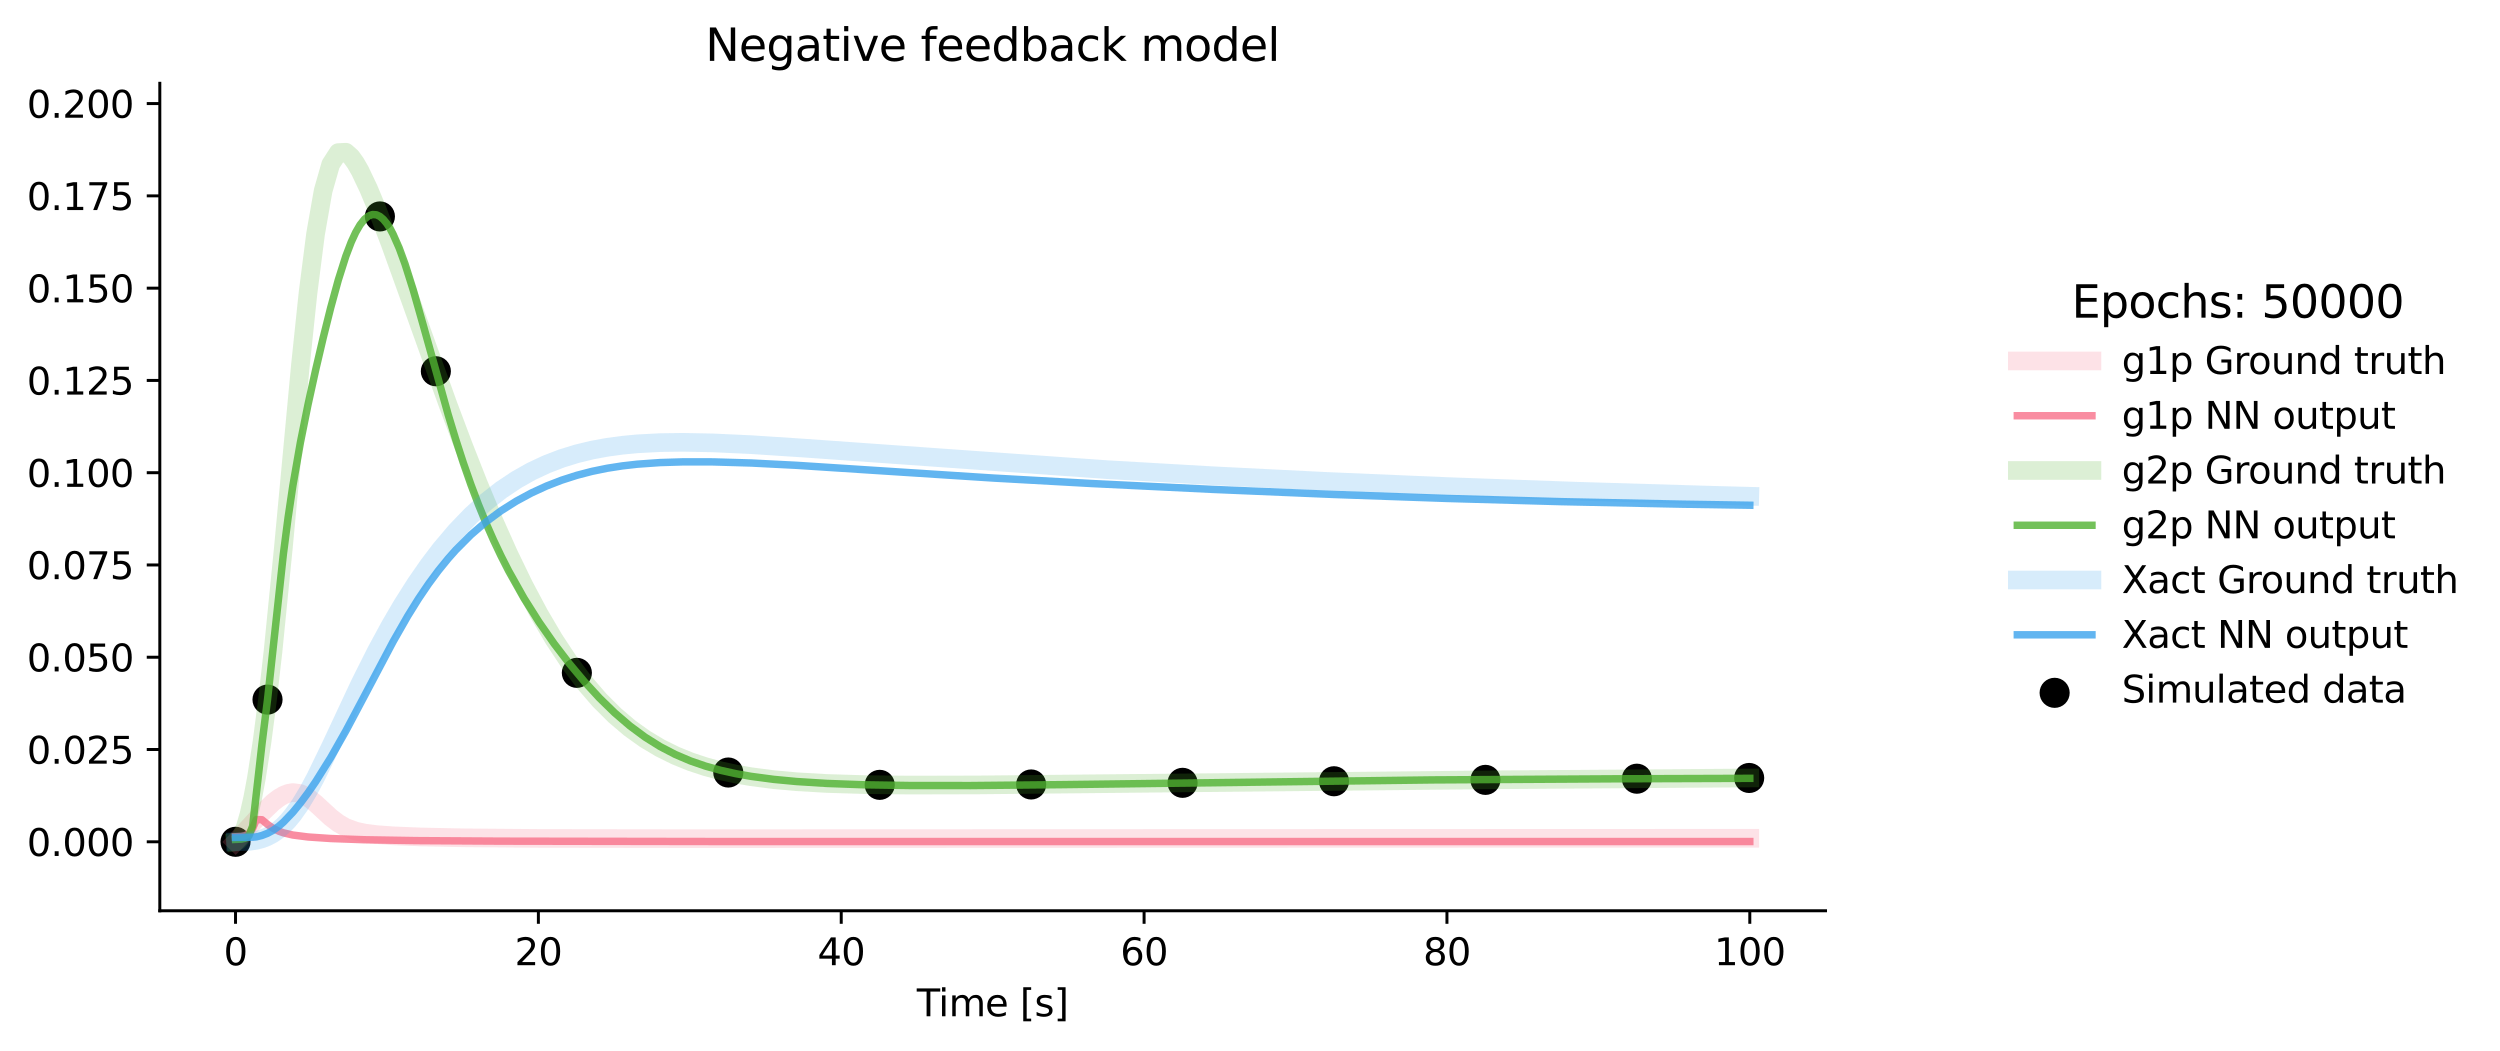 <?xml version="1.0" encoding="utf-8" standalone="no"?>
<!DOCTYPE svg PUBLIC "-//W3C//DTD SVG 1.1//EN"
  "http://www.w3.org/Graphics/SVG/1.1/DTD/svg11.dtd">
<svg xmlns:xlink="http://www.w3.org/1999/xlink" width="669.988pt" height="281.634pt" viewBox="0 0 669.988 281.634" xmlns="http://www.w3.org/2000/svg" version="1.1">
 <defs>
  <style type="text/css">*{stroke-linejoin: round; stroke-linecap: butt}</style>
 </defs>
 <g id="figure_1">
  <g id="patch_1">
   <path d="M 0 281.634 
L 669.988 281.634 
L 669.988 0 
L 0 0 
z
" style="fill: #ffffff"/>
  </g>
  <g id="axes_1">
   <g id="patch_2">
    <path d="M 42.828 244.078 
L 489.228 244.078 
L 489.228 22.318 
L 42.828 22.318 
z
" style="fill: #ffffff"/>
   </g>
   <g id="PathCollection_1">
    <defs>
     <path id="md4db532b2e" d="M 0 3.536 
C 0.938 3.536 1.837 3.163 2.5 2.5 
C 3.163 1.837 3.536 0.938 3.536 0 
C 3.536 -0.938 3.163 -1.837 2.5 -2.5 
C 1.837 -3.163 0.938 -3.536 0 -3.536 
C -0.938 -3.536 -1.837 -3.163 -2.5 -2.5 
C -3.163 -1.837 -3.536 -0.938 -3.536 0 
C -3.536 0.938 -3.163 1.837 -2.5 2.5 
C -1.837 3.163 -0.938 3.536 0 3.536 
z
" style="stroke: #000000"/>
    </defs>
    <g clip-path="url(#pb5a1d40270)">
     <use xlink:href="#md4db532b2e" x="63.119" y="225.598" style="stroke: #000000"/>
     <use xlink:href="#md4db532b2e" x="71.694" y="187.489" style="stroke: #000000"/>
     <use xlink:href="#md4db532b2e" x="101.813" y="58.004" style="stroke: #000000"/>
     <use xlink:href="#md4db532b2e" x="116.809" y="99.494" style="stroke: #000000"/>
     <use xlink:href="#md4db532b2e" x="154.597" y="180.321" style="stroke: #000000"/>
     <use xlink:href="#md4db532b2e" x="195.179" y="207.033" style="stroke: #000000"/>
     <use xlink:href="#md4db532b2e" x="235.76" y="210.337" style="stroke: #000000"/>
     <use xlink:href="#md4db532b2e" x="276.342" y="210.235" style="stroke: #000000"/>
     <use xlink:href="#md4db532b2e" x="316.924" y="209.795" style="stroke: #000000"/>
     <use xlink:href="#md4db532b2e" x="357.506" y="209.373" style="stroke: #000000"/>
     <use xlink:href="#md4db532b2e" x="398.088" y="209.004" style="stroke: #000000"/>
     <use xlink:href="#md4db532b2e" x="438.669" y="208.691" style="stroke: #000000"/>
     <use xlink:href="#md4db532b2e" x="468.769" y="208.492" style="stroke: #000000"/>
    </g>
   </g>
   <g id="matplotlib.axis_1">
    <g id="xtick_1">
     <g id="line2d_1">
      <defs>
       <path id="mb594aed09f" d="M 0 0 
L 0 3.5 
" style="stroke: #000000; stroke-width: 0.8"/>
      </defs>
      <g>
       <use xlink:href="#mb594aed09f" x="63.119" y="244.078" style="stroke: #000000; stroke-width: 0.8"/>
      </g>
     </g>
     <g id="text_1">
      <!-- 0 -->
      <g transform="translate(59.938 258.677) scale(0.1 -0.1)">
       <defs>
        <path id="DejaVuSans-30" d="M 2034 4250 
Q 1547 4250 1301 3770 
Q 1056 3291 1056 2328 
Q 1056 1369 1301 889 
Q 1547 409 2034 409 
Q 2525 409 2770 889 
Q 3016 1369 3016 2328 
Q 3016 3291 2770 3770 
Q 2525 4250 2034 4250 
z
M 2034 4750 
Q 2819 4750 3233 4129 
Q 3647 3509 3647 2328 
Q 3647 1150 3233 529 
Q 2819 -91 2034 -91 
Q 1250 -91 836 529 
Q 422 1150 422 2328 
Q 422 3509 836 4129 
Q 1250 4750 2034 4750 
z
" transform="scale(0.016)"/>
       </defs>
       <use xlink:href="#DejaVuSans-30"/>
      </g>
     </g>
    </g>
    <g id="xtick_2">
     <g id="line2d_2">
      <g>
       <use xlink:href="#mb594aed09f" x="144.283" y="244.078" style="stroke: #000000; stroke-width: 0.8"/>
      </g>
     </g>
     <g id="text_2">
      <!-- 20 -->
      <g transform="translate(137.92 258.677) scale(0.1 -0.1)">
       <defs>
        <path id="DejaVuSans-32" d="M 1228 531 
L 3431 531 
L 3431 0 
L 469 0 
L 469 531 
Q 828 903 1448 1529 
Q 2069 2156 2228 2338 
Q 2531 2678 2651 2914 
Q 2772 3150 2772 3378 
Q 2772 3750 2511 3984 
Q 2250 4219 1831 4219 
Q 1534 4219 1204 4116 
Q 875 4013 500 3803 
L 500 4441 
Q 881 4594 1212 4672 
Q 1544 4750 1819 4750 
Q 2544 4750 2975 4387 
Q 3406 4025 3406 3419 
Q 3406 3131 3298 2873 
Q 3191 2616 2906 2266 
Q 2828 2175 2409 1742 
Q 1991 1309 1228 531 
z
" transform="scale(0.016)"/>
       </defs>
       <use xlink:href="#DejaVuSans-32"/>
       <use xlink:href="#DejaVuSans-30" x="63.623"/>
      </g>
     </g>
    </g>
    <g id="xtick_3">
     <g id="line2d_3">
      <g>
       <use xlink:href="#mb594aed09f" x="225.446" y="244.078" style="stroke: #000000; stroke-width: 0.8"/>
      </g>
     </g>
     <g id="text_3">
      <!-- 40 -->
      <g transform="translate(219.084 258.677) scale(0.1 -0.1)">
       <defs>
        <path id="DejaVuSans-34" d="M 2419 4116 
L 825 1625 
L 2419 1625 
L 2419 4116 
z
M 2253 4666 
L 3047 4666 
L 3047 1625 
L 3713 1625 
L 3713 1100 
L 3047 1100 
L 3047 0 
L 2419 0 
L 2419 1100 
L 313 1100 
L 313 1709 
L 2253 4666 
z
" transform="scale(0.016)"/>
       </defs>
       <use xlink:href="#DejaVuSans-34"/>
       <use xlink:href="#DejaVuSans-30" x="63.623"/>
      </g>
     </g>
    </g>
    <g id="xtick_4">
     <g id="line2d_4">
      <g>
       <use xlink:href="#mb594aed09f" x="306.61" y="244.078" style="stroke: #000000; stroke-width: 0.8"/>
      </g>
     </g>
     <g id="text_4">
      <!-- 60 -->
      <g transform="translate(300.247 258.677) scale(0.1 -0.1)">
       <defs>
        <path id="DejaVuSans-36" d="M 2113 2584 
Q 1688 2584 1439 2293 
Q 1191 2003 1191 1497 
Q 1191 994 1439 701 
Q 1688 409 2113 409 
Q 2538 409 2786 701 
Q 3034 994 3034 1497 
Q 3034 2003 2786 2293 
Q 2538 2584 2113 2584 
z
M 3366 4563 
L 3366 3988 
Q 3128 4100 2886 4159 
Q 2644 4219 2406 4219 
Q 1781 4219 1451 3797 
Q 1122 3375 1075 2522 
Q 1259 2794 1537 2939 
Q 1816 3084 2150 3084 
Q 2853 3084 3261 2657 
Q 3669 2231 3669 1497 
Q 3669 778 3244 343 
Q 2819 -91 2113 -91 
Q 1303 -91 875 529 
Q 447 1150 447 2328 
Q 447 3434 972 4092 
Q 1497 4750 2381 4750 
Q 2619 4750 2861 4703 
Q 3103 4656 3366 4563 
z
" transform="scale(0.016)"/>
       </defs>
       <use xlink:href="#DejaVuSans-36"/>
       <use xlink:href="#DejaVuSans-30" x="63.623"/>
      </g>
     </g>
    </g>
    <g id="xtick_5">
     <g id="line2d_5">
      <g>
       <use xlink:href="#mb594aed09f" x="387.774" y="244.078" style="stroke: #000000; stroke-width: 0.8"/>
      </g>
     </g>
     <g id="text_5">
      <!-- 80 -->
      <g transform="translate(381.411 258.677) scale(0.1 -0.1)">
       <defs>
        <path id="DejaVuSans-38" d="M 2034 2216 
Q 1584 2216 1326 1975 
Q 1069 1734 1069 1313 
Q 1069 891 1326 650 
Q 1584 409 2034 409 
Q 2484 409 2743 651 
Q 3003 894 3003 1313 
Q 3003 1734 2745 1975 
Q 2488 2216 2034 2216 
z
M 1403 2484 
Q 997 2584 770 2862 
Q 544 3141 544 3541 
Q 544 4100 942 4425 
Q 1341 4750 2034 4750 
Q 2731 4750 3128 4425 
Q 3525 4100 3525 3541 
Q 3525 3141 3298 2862 
Q 3072 2584 2669 2484 
Q 3125 2378 3379 2068 
Q 3634 1759 3634 1313 
Q 3634 634 3220 271 
Q 2806 -91 2034 -91 
Q 1263 -91 848 271 
Q 434 634 434 1313 
Q 434 1759 690 2068 
Q 947 2378 1403 2484 
z
M 1172 3481 
Q 1172 3119 1398 2916 
Q 1625 2713 2034 2713 
Q 2441 2713 2670 2916 
Q 2900 3119 2900 3481 
Q 2900 3844 2670 4047 
Q 2441 4250 2034 4250 
Q 1625 4250 1398 4047 
Q 1172 3844 1172 3481 
z
" transform="scale(0.016)"/>
       </defs>
       <use xlink:href="#DejaVuSans-38"/>
       <use xlink:href="#DejaVuSans-30" x="63.623"/>
      </g>
     </g>
    </g>
    <g id="xtick_6">
     <g id="line2d_6">
      <g>
       <use xlink:href="#mb594aed09f" x="468.937" y="244.078" style="stroke: #000000; stroke-width: 0.8"/>
      </g>
     </g>
     <g id="text_6">
      <!-- 100 -->
      <g transform="translate(459.393 258.677) scale(0.1 -0.1)">
       <defs>
        <path id="DejaVuSans-31" d="M 794 531 
L 1825 531 
L 1825 4091 
L 703 3866 
L 703 4441 
L 1819 4666 
L 2450 4666 
L 2450 531 
L 3481 531 
L 3481 0 
L 794 0 
L 794 531 
z
" transform="scale(0.016)"/>
       </defs>
       <use xlink:href="#DejaVuSans-31"/>
       <use xlink:href="#DejaVuSans-30" x="63.623"/>
       <use xlink:href="#DejaVuSans-30" x="127.246"/>
      </g>
     </g>
    </g>
    <g id="text_7">
     <!-- Time [s] -->
     <g transform="translate(245.699 272.355) scale(0.1 -0.1)">
      <defs>
       <path id="DejaVuSans-54" d="M -19 4666 
L 3928 4666 
L 3928 4134 
L 2272 4134 
L 2272 0 
L 1638 0 
L 1638 4134 
L -19 4134 
L -19 4666 
z
" transform="scale(0.016)"/>
       <path id="DejaVuSans-69" d="M 603 3500 
L 1178 3500 
L 1178 0 
L 603 0 
L 603 3500 
z
M 603 4863 
L 1178 4863 
L 1178 4134 
L 603 4134 
L 603 4863 
z
" transform="scale(0.016)"/>
       <path id="DejaVuSans-6d" d="M 3328 2828 
Q 3544 3216 3844 3400 
Q 4144 3584 4550 3584 
Q 5097 3584 5394 3201 
Q 5691 2819 5691 2113 
L 5691 0 
L 5113 0 
L 5113 2094 
Q 5113 2597 4934 2840 
Q 4756 3084 4391 3084 
Q 3944 3084 3684 2787 
Q 3425 2491 3425 1978 
L 3425 0 
L 2847 0 
L 2847 2094 
Q 2847 2600 2669 2842 
Q 2491 3084 2119 3084 
Q 1678 3084 1418 2786 
Q 1159 2488 1159 1978 
L 1159 0 
L 581 0 
L 581 3500 
L 1159 3500 
L 1159 2956 
Q 1356 3278 1631 3431 
Q 1906 3584 2284 3584 
Q 2666 3584 2933 3390 
Q 3200 3197 3328 2828 
z
" transform="scale(0.016)"/>
       <path id="DejaVuSans-65" d="M 3597 1894 
L 3597 1613 
L 953 1613 
Q 991 1019 1311 708 
Q 1631 397 2203 397 
Q 2534 397 2845 478 
Q 3156 559 3463 722 
L 3463 178 
Q 3153 47 2828 -22 
Q 2503 -91 2169 -91 
Q 1331 -91 842 396 
Q 353 884 353 1716 
Q 353 2575 817 3079 
Q 1281 3584 2069 3584 
Q 2775 3584 3186 3129 
Q 3597 2675 3597 1894 
z
M 3022 2063 
Q 3016 2534 2758 2815 
Q 2500 3097 2075 3097 
Q 1594 3097 1305 2825 
Q 1016 2553 972 2059 
L 3022 2063 
z
" transform="scale(0.016)"/>
       <path id="DejaVuSans-20" transform="scale(0.016)"/>
       <path id="DejaVuSans-5b" d="M 550 4863 
L 1875 4863 
L 1875 4416 
L 1125 4416 
L 1125 -397 
L 1875 -397 
L 1875 -844 
L 550 -844 
L 550 4863 
z
" transform="scale(0.016)"/>
       <path id="DejaVuSans-73" d="M 2834 3397 
L 2834 2853 
Q 2591 2978 2328 3040 
Q 2066 3103 1784 3103 
Q 1356 3103 1142 2972 
Q 928 2841 928 2578 
Q 928 2378 1081 2264 
Q 1234 2150 1697 2047 
L 1894 2003 
Q 2506 1872 2764 1633 
Q 3022 1394 3022 966 
Q 3022 478 2636 193 
Q 2250 -91 1575 -91 
Q 1294 -91 989 -36 
Q 684 19 347 128 
L 347 722 
Q 666 556 975 473 
Q 1284 391 1588 391 
Q 1994 391 2212 530 
Q 2431 669 2431 922 
Q 2431 1156 2273 1281 
Q 2116 1406 1581 1522 
L 1381 1569 
Q 847 1681 609 1914 
Q 372 2147 372 2553 
Q 372 3047 722 3315 
Q 1072 3584 1716 3584 
Q 2034 3584 2315 3537 
Q 2597 3491 2834 3397 
z
" transform="scale(0.016)"/>
       <path id="DejaVuSans-5d" d="M 1947 4863 
L 1947 -844 
L 622 -844 
L 622 -397 
L 1369 -397 
L 1369 4416 
L 622 4416 
L 622 4863 
L 1947 4863 
z
" transform="scale(0.016)"/>
      </defs>
      <use xlink:href="#DejaVuSans-54"/>
      <use xlink:href="#DejaVuSans-69" x="57.959"/>
      <use xlink:href="#DejaVuSans-6d" x="85.742"/>
      <use xlink:href="#DejaVuSans-65" x="183.154"/>
      <use xlink:href="#DejaVuSans-20" x="244.678"/>
      <use xlink:href="#DejaVuSans-5b" x="276.465"/>
      <use xlink:href="#DejaVuSans-73" x="315.479"/>
      <use xlink:href="#DejaVuSans-5d" x="367.578"/>
     </g>
    </g>
   </g>
   <g id="matplotlib.axis_2">
    <g id="ytick_1">
     <g id="line2d_7">
      <defs>
       <path id="m3d52ad793b" d="M 0 0 
L -3.5 0 
" style="stroke: #000000; stroke-width: 0.8"/>
      </defs>
      <g>
       <use xlink:href="#m3d52ad793b" x="42.828" y="225.598" style="stroke: #000000; stroke-width: 0.8"/>
      </g>
     </g>
     <g id="text_8">
      <!-- 0.000 -->
      <g transform="translate(7.2 229.397) scale(0.1 -0.1)">
       <defs>
        <path id="DejaVuSans-2e" d="M 684 794 
L 1344 794 
L 1344 0 
L 684 0 
L 684 794 
z
" transform="scale(0.016)"/>
       </defs>
       <use xlink:href="#DejaVuSans-30"/>
       <use xlink:href="#DejaVuSans-2e" x="63.623"/>
       <use xlink:href="#DejaVuSans-30" x="95.41"/>
       <use xlink:href="#DejaVuSans-30" x="159.033"/>
       <use xlink:href="#DejaVuSans-30" x="222.656"/>
      </g>
     </g>
    </g>
    <g id="ytick_2">
     <g id="line2d_8">
      <g>
       <use xlink:href="#m3d52ad793b" x="42.828" y="200.869" style="stroke: #000000; stroke-width: 0.8"/>
      </g>
     </g>
     <g id="text_9">
      <!-- 0.025 -->
      <g transform="translate(7.2 204.668) scale(0.1 -0.1)">
       <defs>
        <path id="DejaVuSans-35" d="M 691 4666 
L 3169 4666 
L 3169 4134 
L 1269 4134 
L 1269 2991 
Q 1406 3038 1543 3061 
Q 1681 3084 1819 3084 
Q 2600 3084 3056 2656 
Q 3513 2228 3513 1497 
Q 3513 744 3044 326 
Q 2575 -91 1722 -91 
Q 1428 -91 1123 -41 
Q 819 9 494 109 
L 494 744 
Q 775 591 1075 516 
Q 1375 441 1709 441 
Q 2250 441 2565 725 
Q 2881 1009 2881 1497 
Q 2881 1984 2565 2268 
Q 2250 2553 1709 2553 
Q 1456 2553 1204 2497 
Q 953 2441 691 2322 
L 691 4666 
z
" transform="scale(0.016)"/>
       </defs>
       <use xlink:href="#DejaVuSans-30"/>
       <use xlink:href="#DejaVuSans-2e" x="63.623"/>
       <use xlink:href="#DejaVuSans-30" x="95.41"/>
       <use xlink:href="#DejaVuSans-32" x="159.033"/>
       <use xlink:href="#DejaVuSans-35" x="222.656"/>
      </g>
     </g>
    </g>
    <g id="ytick_3">
     <g id="line2d_9">
      <g>
       <use xlink:href="#m3d52ad793b" x="42.828" y="176.139" style="stroke: #000000; stroke-width: 0.8"/>
      </g>
     </g>
     <g id="text_10">
      <!-- 0.050 -->
      <g transform="translate(7.2 179.938) scale(0.1 -0.1)">
       <use xlink:href="#DejaVuSans-30"/>
       <use xlink:href="#DejaVuSans-2e" x="63.623"/>
       <use xlink:href="#DejaVuSans-30" x="95.41"/>
       <use xlink:href="#DejaVuSans-35" x="159.033"/>
       <use xlink:href="#DejaVuSans-30" x="222.656"/>
      </g>
     </g>
    </g>
    <g id="ytick_4">
     <g id="line2d_10">
      <g>
       <use xlink:href="#m3d52ad793b" x="42.828" y="151.41" style="stroke: #000000; stroke-width: 0.8"/>
      </g>
     </g>
     <g id="text_11">
      <!-- 0.075 -->
      <g transform="translate(7.2 155.209) scale(0.1 -0.1)">
       <defs>
        <path id="DejaVuSans-37" d="M 525 4666 
L 3525 4666 
L 3525 4397 
L 1831 0 
L 1172 0 
L 2766 4134 
L 525 4134 
L 525 4666 
z
" transform="scale(0.016)"/>
       </defs>
       <use xlink:href="#DejaVuSans-30"/>
       <use xlink:href="#DejaVuSans-2e" x="63.623"/>
       <use xlink:href="#DejaVuSans-30" x="95.41"/>
       <use xlink:href="#DejaVuSans-37" x="159.033"/>
       <use xlink:href="#DejaVuSans-35" x="222.656"/>
      </g>
     </g>
    </g>
    <g id="ytick_5">
     <g id="line2d_11">
      <g>
       <use xlink:href="#m3d52ad793b" x="42.828" y="126.68" style="stroke: #000000; stroke-width: 0.8"/>
      </g>
     </g>
     <g id="text_12">
      <!-- 0.100 -->
      <g transform="translate(7.2 130.479) scale(0.1 -0.1)">
       <use xlink:href="#DejaVuSans-30"/>
       <use xlink:href="#DejaVuSans-2e" x="63.623"/>
       <use xlink:href="#DejaVuSans-31" x="95.41"/>
       <use xlink:href="#DejaVuSans-30" x="159.033"/>
       <use xlink:href="#DejaVuSans-30" x="222.656"/>
      </g>
     </g>
    </g>
    <g id="ytick_6">
     <g id="line2d_12">
      <g>
       <use xlink:href="#m3d52ad793b" x="42.828" y="101.951" style="stroke: #000000; stroke-width: 0.8"/>
      </g>
     </g>
     <g id="text_13">
      <!-- 0.125 -->
      <g transform="translate(7.2 105.75) scale(0.1 -0.1)">
       <use xlink:href="#DejaVuSans-30"/>
       <use xlink:href="#DejaVuSans-2e" x="63.623"/>
       <use xlink:href="#DejaVuSans-31" x="95.41"/>
       <use xlink:href="#DejaVuSans-32" x="159.033"/>
       <use xlink:href="#DejaVuSans-35" x="222.656"/>
      </g>
     </g>
    </g>
    <g id="ytick_7">
     <g id="line2d_13">
      <g>
       <use xlink:href="#m3d52ad793b" x="42.828" y="77.221" style="stroke: #000000; stroke-width: 0.8"/>
      </g>
     </g>
     <g id="text_14">
      <!-- 0.150 -->
      <g transform="translate(7.2 81.02) scale(0.1 -0.1)">
       <use xlink:href="#DejaVuSans-30"/>
       <use xlink:href="#DejaVuSans-2e" x="63.623"/>
       <use xlink:href="#DejaVuSans-31" x="95.41"/>
       <use xlink:href="#DejaVuSans-35" x="159.033"/>
       <use xlink:href="#DejaVuSans-30" x="222.656"/>
      </g>
     </g>
    </g>
    <g id="ytick_8">
     <g id="line2d_14">
      <g>
       <use xlink:href="#m3d52ad793b" x="42.828" y="52.492" style="stroke: #000000; stroke-width: 0.8"/>
      </g>
     </g>
     <g id="text_15">
      <!-- 0.175 -->
      <g transform="translate(7.2 56.291) scale(0.1 -0.1)">
       <use xlink:href="#DejaVuSans-30"/>
       <use xlink:href="#DejaVuSans-2e" x="63.623"/>
       <use xlink:href="#DejaVuSans-31" x="95.41"/>
       <use xlink:href="#DejaVuSans-37" x="159.033"/>
       <use xlink:href="#DejaVuSans-35" x="222.656"/>
      </g>
     </g>
    </g>
    <g id="ytick_9">
     <g id="line2d_15">
      <g>
       <use xlink:href="#m3d52ad793b" x="42.828" y="27.762" style="stroke: #000000; stroke-width: 0.8"/>
      </g>
     </g>
     <g id="text_16">
      <!-- 0.200 -->
      <g transform="translate(7.2 31.561) scale(0.1 -0.1)">
       <use xlink:href="#DejaVuSans-30"/>
       <use xlink:href="#DejaVuSans-2e" x="63.623"/>
       <use xlink:href="#DejaVuSans-32" x="95.41"/>
       <use xlink:href="#DejaVuSans-30" x="159.033"/>
       <use xlink:href="#DejaVuSans-30" x="222.656"/>
      </g>
     </g>
    </g>
   </g>
   <g id="line2d_16">
    <path d="M 63.119 225.598 
L 63.345 225.365 
L 70.202 217.875 
L 73.185 215.029 
L 74.676 213.884 
L 75.944 213.132 
L 77.213 212.626 
L 78.482 212.402 
L 80.511 212.669 
L 82.54 213.696 
L 84.569 215.307 
L 88.627 219.052 
L 90.656 220.606 
L 92.685 221.768 
L 95.312 222.733 
L 97.68 223.252 
L 100.881 223.667 
L 105.363 223.998 
L 112.846 224.301 
L 124.16 224.532 
L 144.451 224.699 
L 185.033 224.76 
L 468.937 224.649 
L 468.937 224.649 
" clip-path="url(#pb5a1d40270)" style="fill: none; stroke: #f77189; stroke-opacity: 0.2; stroke-width: 5; stroke-linecap: square"/>
   </g>
   <g id="line2d_17">
    <path d="M 63.119 224.241 
L 64.692 224.17 
L 65.697 223.949 
L 66.702 223.448 
L 67.706 222.026 
L 68.711 219.636 
L 70.202 219.686 
L 71.694 220.936 
L 73.185 221.977 
L 74.676 222.733 
L 75.944 223.19 
L 78.482 223.784 
L 82.54 224.304 
L 88.627 224.719 
L 97.68 225.047 
L 111.448 225.28 
L 134.306 225.424 
L 199.237 225.535 
L 467.077 225.528 
L 468.937 225.528 
L 468.937 225.528 
" clip-path="url(#pb5a1d40270)" style="fill: none; stroke: #f77189; stroke-opacity: 0.8; stroke-width: 2; stroke-linecap: square"/>
   </g>
   <g id="line2d_18">
    <path d="M 63.119 225.598 
L 63.399 225.554 
L 63.83 225.303 
L 64.261 224.832 
L 64.692 224.149 
L 65.697 221.763 
L 66.702 218.33 
L 67.706 213.905 
L 68.711 208.539 
L 70.202 198.93 
L 71.694 187.489 
L 73.185 174.395 
L 75.944 146.755 
L 80.511 97.902 
L 82.54 78.57 
L 84.569 62.701 
L 86.598 51.142 
L 88.627 44.045 
L 90.656 40.895 
L 92.685 40.798 
L 94.128 42.068 
L 95.312 43.731 
L 96.496 45.799 
L 98.747 50.526 
L 100.881 55.641 
L 104.52 65.163 
L 110.015 80.419 
L 120.102 108.534 
L 124.16 119.325 
L 128.219 129.64 
L 132.277 139.377 
L 136.335 148.46 
L 140.393 156.843 
L 144.451 164.491 
L 148.509 171.385 
L 152.568 177.527 
L 156.626 182.935 
L 160.684 187.642 
L 164.742 191.69 
L 168.8 195.137 
L 172.859 198.043 
L 176.917 200.47 
L 180.975 202.479 
L 185.033 204.131 
L 189.091 205.478 
L 193.149 206.57 
L 197.208 207.449 
L 201.266 208.152 
L 207.353 208.944 
L 213.44 209.495 
L 221.557 209.965 
L 231.702 210.272 
L 243.877 210.401 
L 262.139 210.356 
L 300.691 209.975 
L 398.088 209.004 
L 468.937 208.492 
L 468.937 208.492 
" clip-path="url(#pb5a1d40270)" style="fill: none; stroke: #50b131; stroke-opacity: 0.2; stroke-width: 5; stroke-linecap: square"/>
   </g>
   <g id="line2d_19">
    <path d="M 63.119 224.958 
L 64.692 224.884 
L 65.697 224.653 
L 66.702 224.024 
L 67.706 221.357 
L 70.202 199.428 
L 71.694 187.497 
L 75.944 148.456 
L 77.213 138.688 
L 78.482 130.186 
L 80.511 118.553 
L 82.54 108.462 
L 84.569 99.244 
L 86.598 90.587 
L 88.627 82.465 
L 90.656 75.057 
L 92.685 68.65 
L 94.128 64.861 
L 95.312 62.293 
L 96.496 60.25 
L 97.68 58.756 
L 98.747 57.892 
L 99.814 57.494 
L 100.881 57.563 
L 101.813 58.004 
L 102.745 58.796 
L 103.677 59.929 
L 104.52 61.237 
L 105.363 62.804 
L 106.986 66.49 
L 108.547 70.762 
L 110.749 77.733 
L 113.517 87.477 
L 120.102 111.097 
L 122.131 117.777 
L 124.16 124.029 
L 126.189 129.836 
L 128.219 135.212 
L 130.248 140.184 
L 132.277 144.787 
L 134.306 149.06 
L 136.335 153.041 
L 140.393 160.267 
L 144.451 166.704 
L 148.509 172.522 
L 152.568 177.832 
L 156.626 182.685 
L 160.684 187.094 
L 164.742 191.049 
L 168.8 194.533 
L 172.859 197.539 
L 176.917 200.082 
L 180.975 202.194 
L 185.033 203.922 
L 189.091 205.321 
L 193.149 206.444 
L 197.208 207.341 
L 201.266 208.057 
L 207.353 208.867 
L 213.44 209.442 
L 221.557 209.954 
L 231.702 210.323 
L 243.877 210.517 
L 260.109 210.529 
L 284.459 210.281 
L 383.884 209.013 
L 434.611 208.708 
L 468.937 208.591 
L 468.937 208.591 
" clip-path="url(#pb5a1d40270)" style="fill: none; stroke: #50b131; stroke-opacity: 0.8; stroke-width: 2; stroke-linecap: square"/>
   </g>
   <g id="line2d_20">
    <path d="M 63.119 225.598 
L 66.702 225.49 
L 68.711 225.198 
L 70.202 224.801 
L 71.694 224.213 
L 73.185 223.402 
L 74.676 222.342 
L 75.944 221.227 
L 77.213 219.907 
L 78.482 218.379 
L 80.511 215.51 
L 82.54 212.152 
L 84.569 208.379 
L 88.627 200.004 
L 96.496 183.186 
L 100.881 174.458 
L 104.52 167.745 
L 107.766 162.186 
L 111.448 156.377 
L 114.86 151.46 
L 118.073 147.231 
L 122.131 142.426 
L 126.189 138.195 
L 130.248 134.508 
L 134.306 131.325 
L 138.364 128.607 
L 142.422 126.32 
L 146.48 124.419 
L 150.539 122.861 
L 154.597 121.609 
L 158.655 120.624 
L 162.713 119.875 
L 166.771 119.323 
L 170.829 118.94 
L 176.917 118.619 
L 183.004 118.538 
L 191.12 118.693 
L 201.266 119.163 
L 215.469 120.093 
L 296.633 125.859 
L 325.04 127.497 
L 355.477 129.017 
L 387.942 130.402 
L 422.437 131.642 
L 458.96 132.732 
L 468.937 132.995 
L 468.937 132.995 
" clip-path="url(#pb5a1d40270)" style="fill: none; stroke: #3ba3ec; stroke-opacity: 0.2; stroke-width: 5; stroke-linecap: square"/>
   </g>
   <g id="line2d_21">
    <path d="M 63.119 224.431 
L 67.706 224.369 
L 68.711 224.271 
L 70.202 223.904 
L 71.694 223.325 
L 73.185 222.517 
L 74.676 221.445 
L 75.944 220.34 
L 78.482 217.683 
L 80.511 215.207 
L 82.54 212.476 
L 84.569 209.525 
L 88.627 203.041 
L 92.685 195.879 
L 97.68 186.474 
L 105.363 171.932 
L 109.281 165.076 
L 112.147 160.472 
L 114.86 156.468 
L 117.441 152.984 
L 120.102 149.712 
L 122.131 147.425 
L 126.189 143.346 
L 130.248 139.855 
L 134.306 136.865 
L 138.364 134.304 
L 142.422 132.113 
L 146.48 130.248 
L 150.539 128.677 
L 154.597 127.376 
L 158.655 126.321 
L 162.713 125.49 
L 166.771 124.858 
L 170.829 124.397 
L 176.917 123.967 
L 183.004 123.778 
L 191.12 123.787 
L 201.266 124.082 
L 213.44 124.699 
L 233.731 126.017 
L 266.197 128.116 
L 292.575 129.583 
L 325.04 131.156 
L 357.506 132.518 
L 387.942 133.587 
L 418.379 134.438 
L 450.844 135.116 
L 468.937 135.406 
L 468.937 135.406 
" clip-path="url(#pb5a1d40270)" style="fill: none; stroke: #3ba3ec; stroke-opacity: 0.8; stroke-width: 2; stroke-linecap: square"/>
   </g>
   <g id="patch_3">
    <path d="M 42.828 244.078 
L 42.828 22.318 
" style="fill: none; stroke: #000000; stroke-width: 0.8; stroke-linejoin: miter; stroke-linecap: square"/>
   </g>
   <g id="patch_4">
    <path d="M 42.828 244.078 
L 489.228 244.078 
" style="fill: none; stroke: #000000; stroke-width: 0.8; stroke-linejoin: miter; stroke-linecap: square"/>
   </g>
   <g id="text_17">
    <!-- Negative feedback model -->
    <g transform="translate(189.038 16.318) scale(0.12 -0.12)">
     <defs>
      <path id="DejaVuSans-4e" d="M 628 4666 
L 1478 4666 
L 3547 763 
L 3547 4666 
L 4159 4666 
L 4159 0 
L 3309 0 
L 1241 3903 
L 1241 0 
L 628 0 
L 628 4666 
z
" transform="scale(0.016)"/>
      <path id="DejaVuSans-67" d="M 2906 1791 
Q 2906 2416 2648 2759 
Q 2391 3103 1925 3103 
Q 1463 3103 1205 2759 
Q 947 2416 947 1791 
Q 947 1169 1205 825 
Q 1463 481 1925 481 
Q 2391 481 2648 825 
Q 2906 1169 2906 1791 
z
M 3481 434 
Q 3481 -459 3084 -895 
Q 2688 -1331 1869 -1331 
Q 1566 -1331 1297 -1286 
Q 1028 -1241 775 -1147 
L 775 -588 
Q 1028 -725 1275 -790 
Q 1522 -856 1778 -856 
Q 2344 -856 2625 -561 
Q 2906 -266 2906 331 
L 2906 616 
Q 2728 306 2450 153 
Q 2172 0 1784 0 
Q 1141 0 747 490 
Q 353 981 353 1791 
Q 353 2603 747 3093 
Q 1141 3584 1784 3584 
Q 2172 3584 2450 3431 
Q 2728 3278 2906 2969 
L 2906 3500 
L 3481 3500 
L 3481 434 
z
" transform="scale(0.016)"/>
      <path id="DejaVuSans-61" d="M 2194 1759 
Q 1497 1759 1228 1600 
Q 959 1441 959 1056 
Q 959 750 1161 570 
Q 1363 391 1709 391 
Q 2188 391 2477 730 
Q 2766 1069 2766 1631 
L 2766 1759 
L 2194 1759 
z
M 3341 1997 
L 3341 0 
L 2766 0 
L 2766 531 
Q 2569 213 2275 61 
Q 1981 -91 1556 -91 
Q 1019 -91 701 211 
Q 384 513 384 1019 
Q 384 1609 779 1909 
Q 1175 2209 1959 2209 
L 2766 2209 
L 2766 2266 
Q 2766 2663 2505 2880 
Q 2244 3097 1772 3097 
Q 1472 3097 1187 3025 
Q 903 2953 641 2809 
L 641 3341 
Q 956 3463 1253 3523 
Q 1550 3584 1831 3584 
Q 2591 3584 2966 3190 
Q 3341 2797 3341 1997 
z
" transform="scale(0.016)"/>
      <path id="DejaVuSans-74" d="M 1172 4494 
L 1172 3500 
L 2356 3500 
L 2356 3053 
L 1172 3053 
L 1172 1153 
Q 1172 725 1289 603 
Q 1406 481 1766 481 
L 2356 481 
L 2356 0 
L 1766 0 
Q 1100 0 847 248 
Q 594 497 594 1153 
L 594 3053 
L 172 3053 
L 172 3500 
L 594 3500 
L 594 4494 
L 1172 4494 
z
" transform="scale(0.016)"/>
      <path id="DejaVuSans-76" d="M 191 3500 
L 800 3500 
L 1894 563 
L 2988 3500 
L 3597 3500 
L 2284 0 
L 1503 0 
L 191 3500 
z
" transform="scale(0.016)"/>
      <path id="DejaVuSans-66" d="M 2375 4863 
L 2375 4384 
L 1825 4384 
Q 1516 4384 1395 4259 
Q 1275 4134 1275 3809 
L 1275 3500 
L 2222 3500 
L 2222 3053 
L 1275 3053 
L 1275 0 
L 697 0 
L 697 3053 
L 147 3053 
L 147 3500 
L 697 3500 
L 697 3744 
Q 697 4328 969 4595 
Q 1241 4863 1831 4863 
L 2375 4863 
z
" transform="scale(0.016)"/>
      <path id="DejaVuSans-64" d="M 2906 2969 
L 2906 4863 
L 3481 4863 
L 3481 0 
L 2906 0 
L 2906 525 
Q 2725 213 2448 61 
Q 2172 -91 1784 -91 
Q 1150 -91 751 415 
Q 353 922 353 1747 
Q 353 2572 751 3078 
Q 1150 3584 1784 3584 
Q 2172 3584 2448 3432 
Q 2725 3281 2906 2969 
z
M 947 1747 
Q 947 1113 1208 752 
Q 1469 391 1925 391 
Q 2381 391 2643 752 
Q 2906 1113 2906 1747 
Q 2906 2381 2643 2742 
Q 2381 3103 1925 3103 
Q 1469 3103 1208 2742 
Q 947 2381 947 1747 
z
" transform="scale(0.016)"/>
      <path id="DejaVuSans-62" d="M 3116 1747 
Q 3116 2381 2855 2742 
Q 2594 3103 2138 3103 
Q 1681 3103 1420 2742 
Q 1159 2381 1159 1747 
Q 1159 1113 1420 752 
Q 1681 391 2138 391 
Q 2594 391 2855 752 
Q 3116 1113 3116 1747 
z
M 1159 2969 
Q 1341 3281 1617 3432 
Q 1894 3584 2278 3584 
Q 2916 3584 3314 3078 
Q 3713 2572 3713 1747 
Q 3713 922 3314 415 
Q 2916 -91 2278 -91 
Q 1894 -91 1617 61 
Q 1341 213 1159 525 
L 1159 0 
L 581 0 
L 581 4863 
L 1159 4863 
L 1159 2969 
z
" transform="scale(0.016)"/>
      <path id="DejaVuSans-63" d="M 3122 3366 
L 3122 2828 
Q 2878 2963 2633 3030 
Q 2388 3097 2138 3097 
Q 1578 3097 1268 2742 
Q 959 2388 959 1747 
Q 959 1106 1268 751 
Q 1578 397 2138 397 
Q 2388 397 2633 464 
Q 2878 531 3122 666 
L 3122 134 
Q 2881 22 2623 -34 
Q 2366 -91 2075 -91 
Q 1284 -91 818 406 
Q 353 903 353 1747 
Q 353 2603 823 3093 
Q 1294 3584 2113 3584 
Q 2378 3584 2631 3529 
Q 2884 3475 3122 3366 
z
" transform="scale(0.016)"/>
      <path id="DejaVuSans-6b" d="M 581 4863 
L 1159 4863 
L 1159 1991 
L 2875 3500 
L 3609 3500 
L 1753 1863 
L 3688 0 
L 2938 0 
L 1159 1709 
L 1159 0 
L 581 0 
L 581 4863 
z
" transform="scale(0.016)"/>
      <path id="DejaVuSans-6f" d="M 1959 3097 
Q 1497 3097 1228 2736 
Q 959 2375 959 1747 
Q 959 1119 1226 758 
Q 1494 397 1959 397 
Q 2419 397 2687 759 
Q 2956 1122 2956 1747 
Q 2956 2369 2687 2733 
Q 2419 3097 1959 3097 
z
M 1959 3584 
Q 2709 3584 3137 3096 
Q 3566 2609 3566 1747 
Q 3566 888 3137 398 
Q 2709 -91 1959 -91 
Q 1206 -91 779 398 
Q 353 888 353 1747 
Q 353 2609 779 3096 
Q 1206 3584 1959 3584 
z
" transform="scale(0.016)"/>
      <path id="DejaVuSans-6c" d="M 603 4863 
L 1178 4863 
L 1178 0 
L 603 0 
L 603 4863 
z
" transform="scale(0.016)"/>
     </defs>
     <use xlink:href="#DejaVuSans-4e"/>
     <use xlink:href="#DejaVuSans-65" x="74.805"/>
     <use xlink:href="#DejaVuSans-67" x="136.328"/>
     <use xlink:href="#DejaVuSans-61" x="199.805"/>
     <use xlink:href="#DejaVuSans-74" x="261.084"/>
     <use xlink:href="#DejaVuSans-69" x="300.293"/>
     <use xlink:href="#DejaVuSans-76" x="328.076"/>
     <use xlink:href="#DejaVuSans-65" x="387.256"/>
     <use xlink:href="#DejaVuSans-20" x="448.779"/>
     <use xlink:href="#DejaVuSans-66" x="480.566"/>
     <use xlink:href="#DejaVuSans-65" x="515.771"/>
     <use xlink:href="#DejaVuSans-65" x="577.295"/>
     <use xlink:href="#DejaVuSans-64" x="638.818"/>
     <use xlink:href="#DejaVuSans-62" x="702.295"/>
     <use xlink:href="#DejaVuSans-61" x="765.771"/>
     <use xlink:href="#DejaVuSans-63" x="827.051"/>
     <use xlink:href="#DejaVuSans-6b" x="882.031"/>
     <use xlink:href="#DejaVuSans-20" x="939.941"/>
     <use xlink:href="#DejaVuSans-6d" x="971.729"/>
     <use xlink:href="#DejaVuSans-6f" x="1069.141"/>
     <use xlink:href="#DejaVuSans-64" x="1130.322"/>
     <use xlink:href="#DejaVuSans-65" x="1193.799"/>
     <use xlink:href="#DejaVuSans-6c" x="1255.322"/>
    </g>
   </g>
   <g id="legend_1">
    <g id="text_18">
     <!-- Epochs: 50000 -->
     <g transform="translate(555.196 85.136) scale(0.12 -0.12)">
      <defs>
       <path id="DejaVuSans-45" d="M 628 4666 
L 3578 4666 
L 3578 4134 
L 1259 4134 
L 1259 2753 
L 3481 2753 
L 3481 2222 
L 1259 2222 
L 1259 531 
L 3634 531 
L 3634 0 
L 628 0 
L 628 4666 
z
" transform="scale(0.016)"/>
       <path id="DejaVuSans-70" d="M 1159 525 
L 1159 -1331 
L 581 -1331 
L 581 3500 
L 1159 3500 
L 1159 2969 
Q 1341 3281 1617 3432 
Q 1894 3584 2278 3584 
Q 2916 3584 3314 3078 
Q 3713 2572 3713 1747 
Q 3713 922 3314 415 
Q 2916 -91 2278 -91 
Q 1894 -91 1617 61 
Q 1341 213 1159 525 
z
M 3116 1747 
Q 3116 2381 2855 2742 
Q 2594 3103 2138 3103 
Q 1681 3103 1420 2742 
Q 1159 2381 1159 1747 
Q 1159 1113 1420 752 
Q 1681 391 2138 391 
Q 2594 391 2855 752 
Q 3116 1113 3116 1747 
z
" transform="scale(0.016)"/>
       <path id="DejaVuSans-68" d="M 3513 2113 
L 3513 0 
L 2938 0 
L 2938 2094 
Q 2938 2591 2744 2837 
Q 2550 3084 2163 3084 
Q 1697 3084 1428 2787 
Q 1159 2491 1159 1978 
L 1159 0 
L 581 0 
L 581 4863 
L 1159 4863 
L 1159 2956 
Q 1366 3272 1645 3428 
Q 1925 3584 2291 3584 
Q 2894 3584 3203 3211 
Q 3513 2838 3513 2113 
z
" transform="scale(0.016)"/>
       <path id="DejaVuSans-3a" d="M 750 794 
L 1409 794 
L 1409 0 
L 750 0 
L 750 794 
z
M 750 3309 
L 1409 3309 
L 1409 2516 
L 750 2516 
L 750 3309 
z
" transform="scale(0.016)"/>
      </defs>
      <use xlink:href="#DejaVuSans-45"/>
      <use xlink:href="#DejaVuSans-70" x="63.184"/>
      <use xlink:href="#DejaVuSans-6f" x="126.66"/>
      <use xlink:href="#DejaVuSans-63" x="187.842"/>
      <use xlink:href="#DejaVuSans-68" x="242.822"/>
      <use xlink:href="#DejaVuSans-73" x="306.201"/>
      <use xlink:href="#DejaVuSans-3a" x="358.301"/>
      <use xlink:href="#DejaVuSans-20" x="391.992"/>
      <use xlink:href="#DejaVuSans-35" x="423.779"/>
      <use xlink:href="#DejaVuSans-30" x="487.402"/>
      <use xlink:href="#DejaVuSans-30" x="551.025"/>
      <use xlink:href="#DejaVuSans-30" x="614.648"/>
      <use xlink:href="#DejaVuSans-30" x="678.271"/>
     </g>
    </g>
    <g id="line2d_22">
     <path d="M 540.632 96.73 
L 550.632 96.73 
L 560.632 96.73 
" style="fill: none; stroke: #f77189; stroke-opacity: 0.2; stroke-width: 5; stroke-linecap: square"/>
    </g>
    <g id="text_19">
     <!-- g1p Ground truth -->
     <g transform="translate(568.632 100.23) scale(0.1 -0.1)">
      <defs>
       <path id="DejaVuSans-47" d="M 3809 666 
L 3809 1919 
L 2778 1919 
L 2778 2438 
L 4434 2438 
L 4434 434 
Q 4069 175 3628 42 
Q 3188 -91 2688 -91 
Q 1594 -91 976 548 
Q 359 1188 359 2328 
Q 359 3472 976 4111 
Q 1594 4750 2688 4750 
Q 3144 4750 3555 4637 
Q 3966 4525 4313 4306 
L 4313 3634 
Q 3963 3931 3569 4081 
Q 3175 4231 2741 4231 
Q 1884 4231 1454 3753 
Q 1025 3275 1025 2328 
Q 1025 1384 1454 906 
Q 1884 428 2741 428 
Q 3075 428 3337 486 
Q 3600 544 3809 666 
z
" transform="scale(0.016)"/>
       <path id="DejaVuSans-72" d="M 2631 2963 
Q 2534 3019 2420 3045 
Q 2306 3072 2169 3072 
Q 1681 3072 1420 2755 
Q 1159 2438 1159 1844 
L 1159 0 
L 581 0 
L 581 3500 
L 1159 3500 
L 1159 2956 
Q 1341 3275 1631 3429 
Q 1922 3584 2338 3584 
Q 2397 3584 2469 3576 
Q 2541 3569 2628 3553 
L 2631 2963 
z
" transform="scale(0.016)"/>
       <path id="DejaVuSans-75" d="M 544 1381 
L 544 3500 
L 1119 3500 
L 1119 1403 
Q 1119 906 1312 657 
Q 1506 409 1894 409 
Q 2359 409 2629 706 
Q 2900 1003 2900 1516 
L 2900 3500 
L 3475 3500 
L 3475 0 
L 2900 0 
L 2900 538 
Q 2691 219 2414 64 
Q 2138 -91 1772 -91 
Q 1169 -91 856 284 
Q 544 659 544 1381 
z
M 1991 3584 
L 1991 3584 
z
" transform="scale(0.016)"/>
       <path id="DejaVuSans-6e" d="M 3513 2113 
L 3513 0 
L 2938 0 
L 2938 2094 
Q 2938 2591 2744 2837 
Q 2550 3084 2163 3084 
Q 1697 3084 1428 2787 
Q 1159 2491 1159 1978 
L 1159 0 
L 581 0 
L 581 3500 
L 1159 3500 
L 1159 2956 
Q 1366 3272 1645 3428 
Q 1925 3584 2291 3584 
Q 2894 3584 3203 3211 
Q 3513 2838 3513 2113 
z
" transform="scale(0.016)"/>
      </defs>
      <use xlink:href="#DejaVuSans-67"/>
      <use xlink:href="#DejaVuSans-31" x="63.477"/>
      <use xlink:href="#DejaVuSans-70" x="127.1"/>
      <use xlink:href="#DejaVuSans-20" x="190.576"/>
      <use xlink:href="#DejaVuSans-47" x="222.363"/>
      <use xlink:href="#DejaVuSans-72" x="299.854"/>
      <use xlink:href="#DejaVuSans-6f" x="338.717"/>
      <use xlink:href="#DejaVuSans-75" x="399.898"/>
      <use xlink:href="#DejaVuSans-6e" x="463.277"/>
      <use xlink:href="#DejaVuSans-64" x="526.656"/>
      <use xlink:href="#DejaVuSans-20" x="590.133"/>
      <use xlink:href="#DejaVuSans-74" x="621.92"/>
      <use xlink:href="#DejaVuSans-72" x="661.129"/>
      <use xlink:href="#DejaVuSans-75" x="702.242"/>
      <use xlink:href="#DejaVuSans-74" x="765.621"/>
      <use xlink:href="#DejaVuSans-68" x="804.83"/>
     </g>
    </g>
    <g id="line2d_23">
     <path d="M 540.632 111.408 
L 550.632 111.408 
L 560.632 111.408 
" style="fill: none; stroke: #f77189; stroke-opacity: 0.8; stroke-width: 2; stroke-linecap: square"/>
    </g>
    <g id="text_20">
     <!-- g1p NN output -->
     <g transform="translate(568.632 114.908) scale(0.1 -0.1)">
      <use xlink:href="#DejaVuSans-67"/>
      <use xlink:href="#DejaVuSans-31" x="63.477"/>
      <use xlink:href="#DejaVuSans-70" x="127.1"/>
      <use xlink:href="#DejaVuSans-20" x="190.576"/>
      <use xlink:href="#DejaVuSans-4e" x="222.363"/>
      <use xlink:href="#DejaVuSans-4e" x="297.168"/>
      <use xlink:href="#DejaVuSans-20" x="371.973"/>
      <use xlink:href="#DejaVuSans-6f" x="403.76"/>
      <use xlink:href="#DejaVuSans-75" x="464.941"/>
      <use xlink:href="#DejaVuSans-74" x="528.32"/>
      <use xlink:href="#DejaVuSans-70" x="567.529"/>
      <use xlink:href="#DejaVuSans-75" x="631.006"/>
      <use xlink:href="#DejaVuSans-74" x="694.385"/>
     </g>
    </g>
    <g id="line2d_24">
     <path d="M 540.632 126.086 
L 550.632 126.086 
L 560.632 126.086 
" style="fill: none; stroke: #50b131; stroke-opacity: 0.2; stroke-width: 5; stroke-linecap: square"/>
    </g>
    <g id="text_21">
     <!-- g2p Ground truth -->
     <g transform="translate(568.632 129.586) scale(0.1 -0.1)">
      <use xlink:href="#DejaVuSans-67"/>
      <use xlink:href="#DejaVuSans-32" x="63.477"/>
      <use xlink:href="#DejaVuSans-70" x="127.1"/>
      <use xlink:href="#DejaVuSans-20" x="190.576"/>
      <use xlink:href="#DejaVuSans-47" x="222.363"/>
      <use xlink:href="#DejaVuSans-72" x="299.854"/>
      <use xlink:href="#DejaVuSans-6f" x="338.717"/>
      <use xlink:href="#DejaVuSans-75" x="399.898"/>
      <use xlink:href="#DejaVuSans-6e" x="463.277"/>
      <use xlink:href="#DejaVuSans-64" x="526.656"/>
      <use xlink:href="#DejaVuSans-20" x="590.133"/>
      <use xlink:href="#DejaVuSans-74" x="621.92"/>
      <use xlink:href="#DejaVuSans-72" x="661.129"/>
      <use xlink:href="#DejaVuSans-75" x="702.242"/>
      <use xlink:href="#DejaVuSans-74" x="765.621"/>
      <use xlink:href="#DejaVuSans-68" x="804.83"/>
     </g>
    </g>
    <g id="line2d_25">
     <path d="M 540.632 140.764 
L 550.632 140.764 
L 560.632 140.764 
" style="fill: none; stroke: #50b131; stroke-opacity: 0.8; stroke-width: 2; stroke-linecap: square"/>
    </g>
    <g id="text_22">
     <!-- g2p NN output -->
     <g transform="translate(568.632 144.264) scale(0.1 -0.1)">
      <use xlink:href="#DejaVuSans-67"/>
      <use xlink:href="#DejaVuSans-32" x="63.477"/>
      <use xlink:href="#DejaVuSans-70" x="127.1"/>
      <use xlink:href="#DejaVuSans-20" x="190.576"/>
      <use xlink:href="#DejaVuSans-4e" x="222.363"/>
      <use xlink:href="#DejaVuSans-4e" x="297.168"/>
      <use xlink:href="#DejaVuSans-20" x="371.973"/>
      <use xlink:href="#DejaVuSans-6f" x="403.76"/>
      <use xlink:href="#DejaVuSans-75" x="464.941"/>
      <use xlink:href="#DejaVuSans-74" x="528.32"/>
      <use xlink:href="#DejaVuSans-70" x="567.529"/>
      <use xlink:href="#DejaVuSans-75" x="631.006"/>
      <use xlink:href="#DejaVuSans-74" x="694.385"/>
     </g>
    </g>
    <g id="line2d_26">
     <path d="M 540.632 155.442 
L 550.632 155.442 
L 560.632 155.442 
" style="fill: none; stroke: #3ba3ec; stroke-opacity: 0.2; stroke-width: 5; stroke-linecap: square"/>
    </g>
    <g id="text_23">
     <!-- Xact Ground truth -->
     <g transform="translate(568.632 158.942) scale(0.1 -0.1)">
      <defs>
       <path id="DejaVuSans-58" d="M 403 4666 
L 1081 4666 
L 2241 2931 
L 3406 4666 
L 4084 4666 
L 2584 2425 
L 4184 0 
L 3506 0 
L 2194 1984 
L 872 0 
L 191 0 
L 1856 2491 
L 403 4666 
z
" transform="scale(0.016)"/>
      </defs>
      <use xlink:href="#DejaVuSans-58"/>
      <use xlink:href="#DejaVuSans-61" x="68.506"/>
      <use xlink:href="#DejaVuSans-63" x="129.785"/>
      <use xlink:href="#DejaVuSans-74" x="184.766"/>
      <use xlink:href="#DejaVuSans-20" x="223.975"/>
      <use xlink:href="#DejaVuSans-47" x="255.762"/>
      <use xlink:href="#DejaVuSans-72" x="333.252"/>
      <use xlink:href="#DejaVuSans-6f" x="372.115"/>
      <use xlink:href="#DejaVuSans-75" x="433.297"/>
      <use xlink:href="#DejaVuSans-6e" x="496.676"/>
      <use xlink:href="#DejaVuSans-64" x="560.055"/>
      <use xlink:href="#DejaVuSans-20" x="623.531"/>
      <use xlink:href="#DejaVuSans-74" x="655.318"/>
      <use xlink:href="#DejaVuSans-72" x="694.527"/>
      <use xlink:href="#DejaVuSans-75" x="735.641"/>
      <use xlink:href="#DejaVuSans-74" x="799.02"/>
      <use xlink:href="#DejaVuSans-68" x="838.229"/>
     </g>
    </g>
    <g id="line2d_27">
     <path d="M 540.632 170.121 
L 550.632 170.121 
L 560.632 170.121 
" style="fill: none; stroke: #3ba3ec; stroke-opacity: 0.8; stroke-width: 2; stroke-linecap: square"/>
    </g>
    <g id="text_24">
     <!-- Xact NN output -->
     <g transform="translate(568.632 173.621) scale(0.1 -0.1)">
      <use xlink:href="#DejaVuSans-58"/>
      <use xlink:href="#DejaVuSans-61" x="68.506"/>
      <use xlink:href="#DejaVuSans-63" x="129.785"/>
      <use xlink:href="#DejaVuSans-74" x="184.766"/>
      <use xlink:href="#DejaVuSans-20" x="223.975"/>
      <use xlink:href="#DejaVuSans-4e" x="255.762"/>
      <use xlink:href="#DejaVuSans-4e" x="330.566"/>
      <use xlink:href="#DejaVuSans-20" x="405.371"/>
      <use xlink:href="#DejaVuSans-6f" x="437.158"/>
      <use xlink:href="#DejaVuSans-75" x="498.34"/>
      <use xlink:href="#DejaVuSans-74" x="561.719"/>
      <use xlink:href="#DejaVuSans-70" x="600.928"/>
      <use xlink:href="#DejaVuSans-75" x="664.404"/>
      <use xlink:href="#DejaVuSans-74" x="727.783"/>
     </g>
    </g>
    <g id="PathCollection_2">
     <g>
      <use xlink:href="#md4db532b2e" x="550.632" y="185.674" style="stroke: #000000"/>
     </g>
    </g>
    <g id="text_25">
     <!-- Simulated data -->
     <g transform="translate(568.632 188.299) scale(0.1 -0.1)">
      <defs>
       <path id="DejaVuSans-53" d="M 3425 4513 
L 3425 3897 
Q 3066 4069 2747 4153 
Q 2428 4238 2131 4238 
Q 1616 4238 1336 4038 
Q 1056 3838 1056 3469 
Q 1056 3159 1242 3001 
Q 1428 2844 1947 2747 
L 2328 2669 
Q 3034 2534 3370 2195 
Q 3706 1856 3706 1288 
Q 3706 609 3251 259 
Q 2797 -91 1919 -91 
Q 1588 -91 1214 -16 
Q 841 59 441 206 
L 441 856 
Q 825 641 1194 531 
Q 1563 422 1919 422 
Q 2459 422 2753 634 
Q 3047 847 3047 1241 
Q 3047 1584 2836 1778 
Q 2625 1972 2144 2069 
L 1759 2144 
Q 1053 2284 737 2584 
Q 422 2884 422 3419 
Q 422 4038 858 4394 
Q 1294 4750 2059 4750 
Q 2388 4750 2728 4690 
Q 3069 4631 3425 4513 
z
" transform="scale(0.016)"/>
      </defs>
      <use xlink:href="#DejaVuSans-53"/>
      <use xlink:href="#DejaVuSans-69" x="63.477"/>
      <use xlink:href="#DejaVuSans-6d" x="91.26"/>
      <use xlink:href="#DejaVuSans-75" x="188.672"/>
      <use xlink:href="#DejaVuSans-6c" x="252.051"/>
      <use xlink:href="#DejaVuSans-61" x="279.834"/>
      <use xlink:href="#DejaVuSans-74" x="341.113"/>
      <use xlink:href="#DejaVuSans-65" x="380.322"/>
      <use xlink:href="#DejaVuSans-64" x="441.846"/>
      <use xlink:href="#DejaVuSans-20" x="505.322"/>
      <use xlink:href="#DejaVuSans-64" x="537.109"/>
      <use xlink:href="#DejaVuSans-61" x="600.586"/>
      <use xlink:href="#DejaVuSans-74" x="661.865"/>
      <use xlink:href="#DejaVuSans-61" x="701.074"/>
     </g>
    </g>
   </g>
  </g>
 </g>
 <defs>
  <clipPath id="pb5a1d40270">
   <rect x="42.828" y="22.318" width="446.4" height="221.76"/>
  </clipPath>
 </defs>
</svg>
